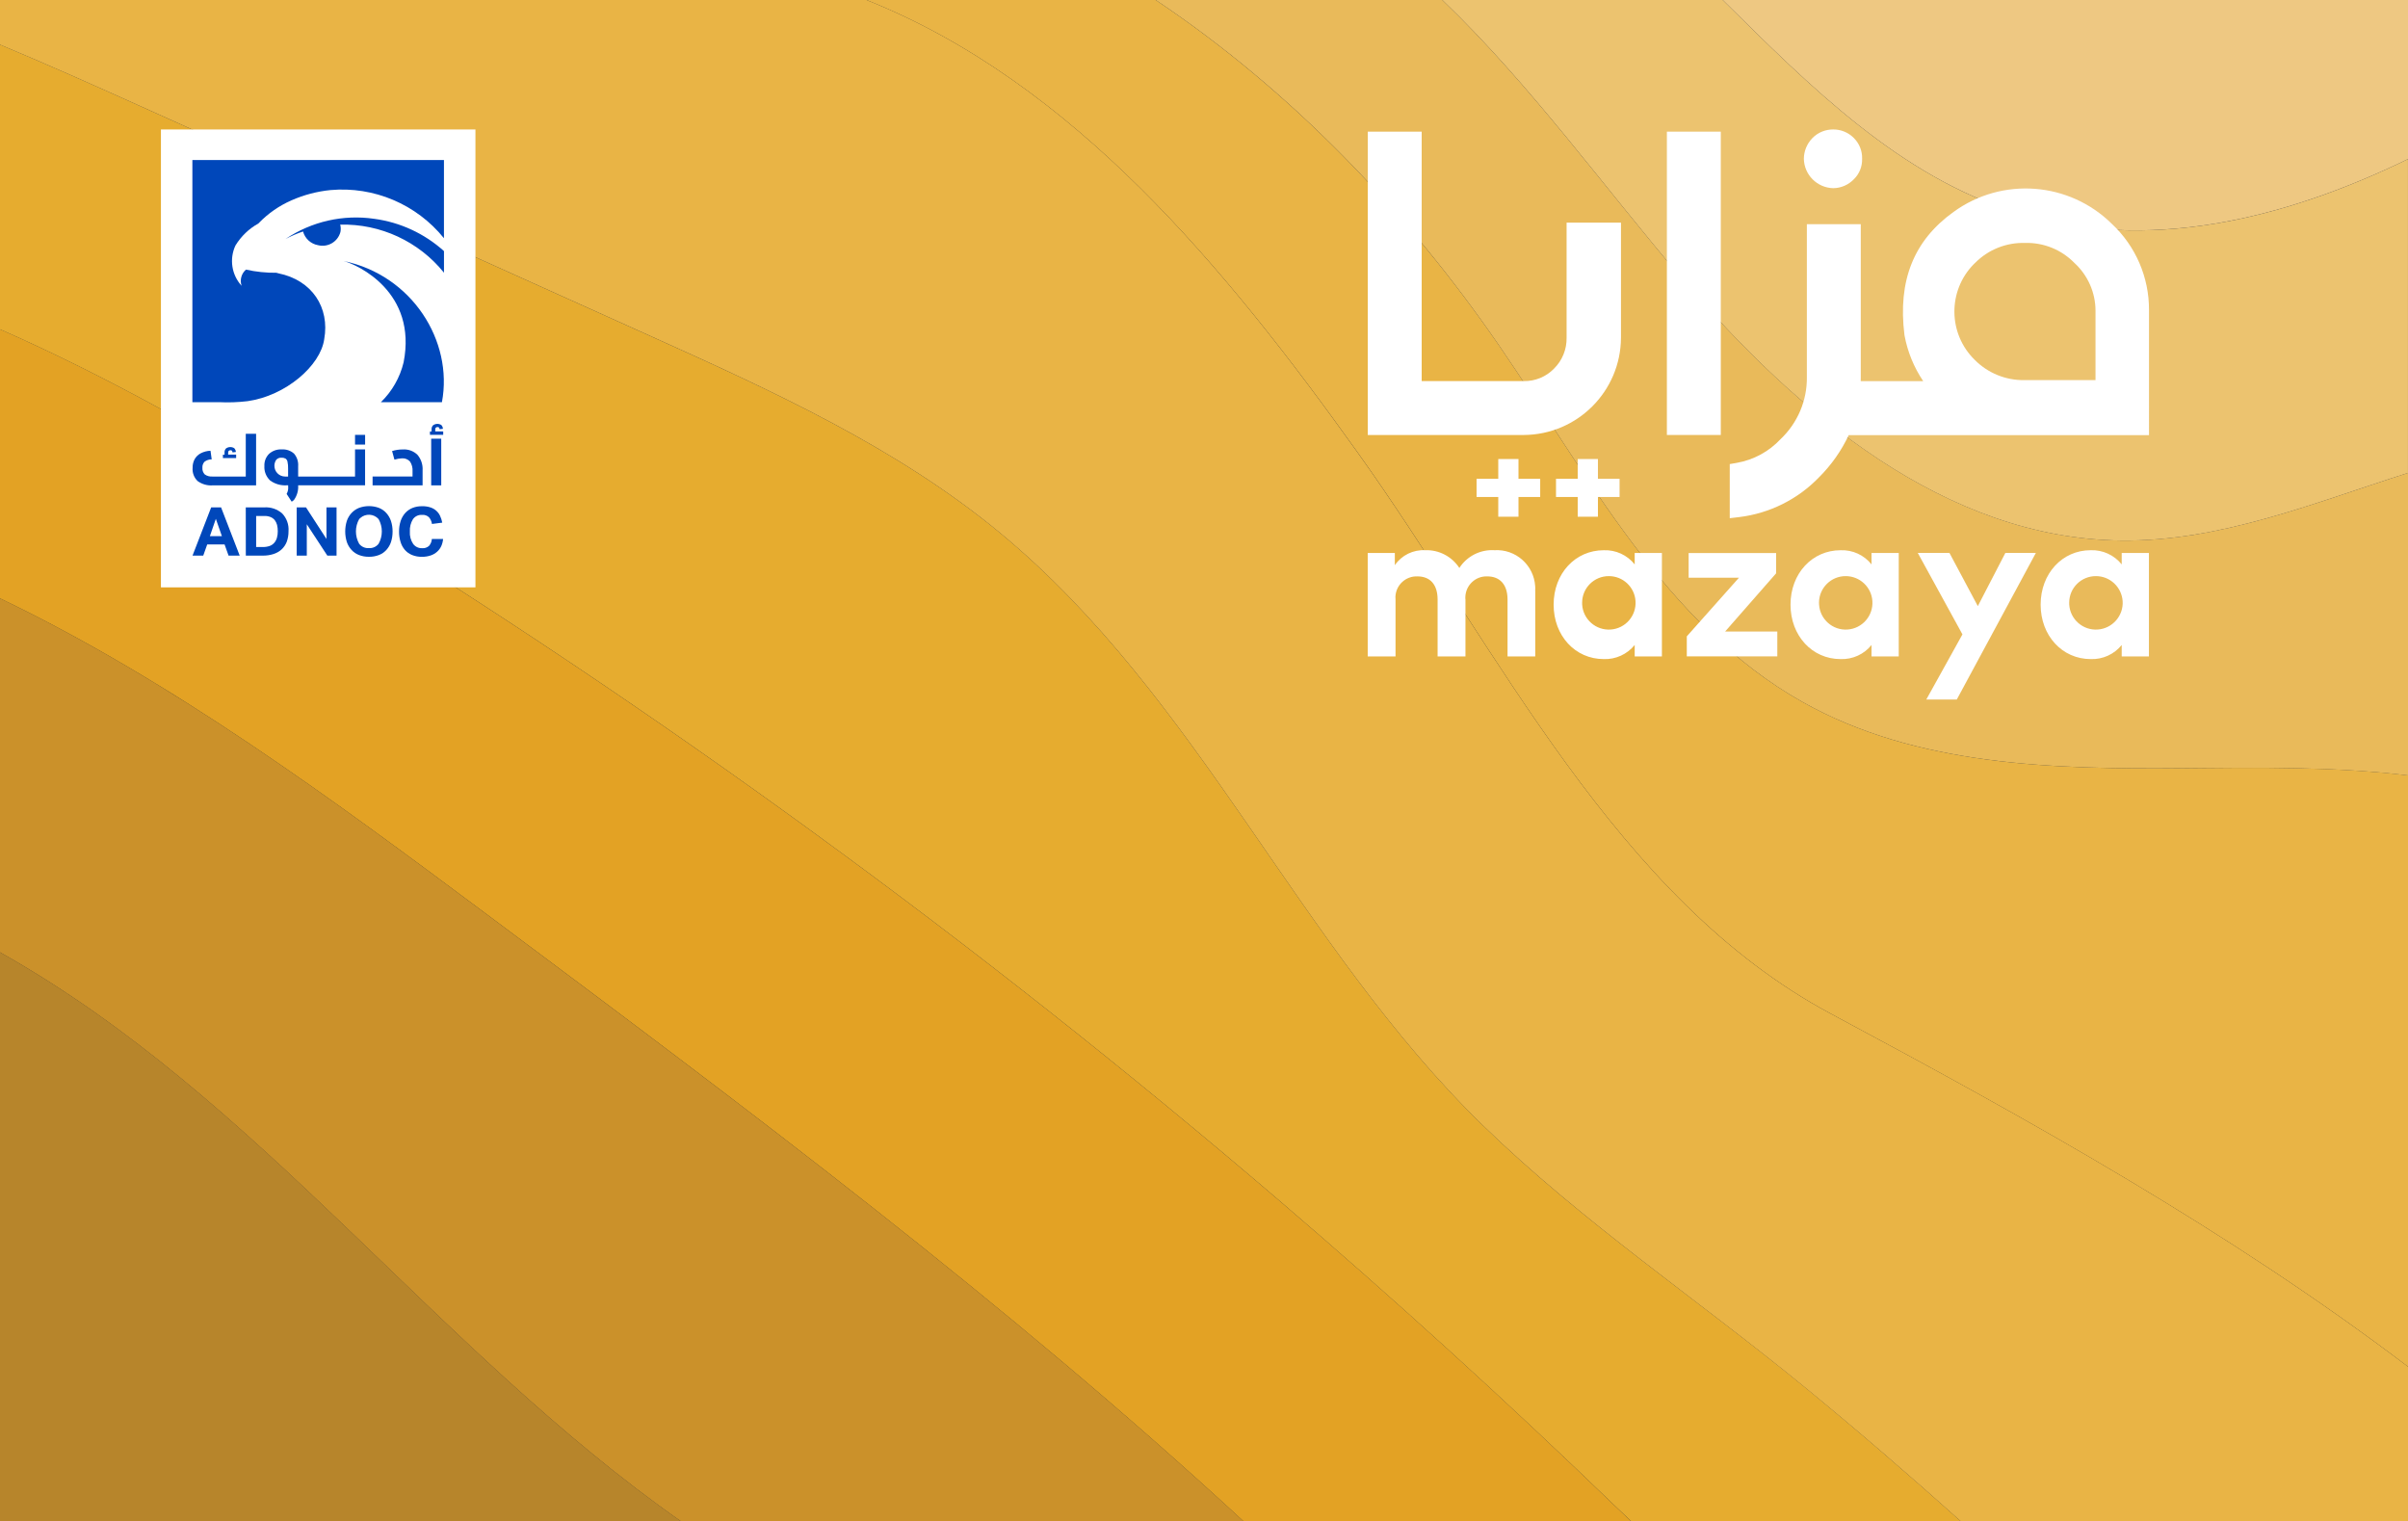 <?xml version="1.0" encoding="utf-8"?>
<!-- Generator: Adobe Illustrator 16.0.0, SVG Export Plug-In . SVG Version: 6.00 Build 0)  -->
<!DOCTYPE svg PUBLIC "-//W3C//DTD SVG 1.1//EN" "http://www.w3.org/Graphics/SVG/1.1/DTD/svg11.dtd">
<svg version="1.1" id="Layer_1" xmlns="http://www.w3.org/2000/svg" xmlns:xlink="http://www.w3.org/1999/xlink" x="0px" y="0px"
	 width="93px" height="58.75px" viewBox="0 0 93 58.75" enable-background="new 0 0 93 58.75" xml:space="preserve">
<rect x="0" y="0" width="93" height="58.75" fill="#333333" stroke="none"/>
<g>
	<g>
		<path fill="#B7852B" d="M0,36.777V58.75h26.299C16.798,52.088,10.021,42.404,0,36.777"/>
		<path fill="#CB912A" d="M0,23.108v13.669c10.021,5.63,16.799,15.312,26.299,21.974h21.729
			c-9.181-8.478-19.237-15.985-29.262-23.465C12.798,30.833,6.667,26.31,0,23.108"/>
		<path fill="#E3A224" d="M0,23.108c6.668,3.202,12.799,7.725,18.766,12.176c10.025,7.479,20.081,14.989,29.262,23.467h14.97
			c-0.23-0.219-0.459-0.437-0.685-0.649c-4.19-4.05-8.504-7.972-12.931-11.759c-11.6-9.928-23.978-18.945-36.989-26.935
			C8.416,16.964,4.286,14.599,0,12.716V23.108z"/>
		<path fill="#E6AC2F" d="M0,12.717c4.286,1.882,8.416,4.248,12.393,6.69c13.011,7.988,25.389,17.007,36.989,26.935
			c4.427,3.789,8.738,7.709,12.931,11.758c0.226,0.215,0.453,0.433,0.687,0.65h12.729c-1.959-1.758-3.951-3.477-5.985-5.146
			c-4.168-3.416-8.63-6.401-12.482-10.151c-7.096-6.902-10.957-16.53-18.654-22.886c-4-3.303-8.793-5.474-13.522-7.605
			C18.521,10.003,11.96,7.046,5.398,4.089C3.611,3.283,1.813,2.482,0,1.723V12.717z"/>
		<path fill="#E9B445" d="M0,1.724c1.814,0.758,3.612,1.561,5.399,2.365c6.562,2.956,13.122,5.913,19.683,8.87
			c4.731,2.133,9.524,4.303,13.524,7.607c7.697,6.353,11.558,15.982,18.653,22.885c3.854,3.75,8.314,6.736,12.482,10.154
			c2.035,1.668,4.027,3.387,5.986,5.145H93v-5.971c-6.928-5.258-14.604-9.52-22.289-13.629
			c-8.297-4.438-12.819-14.041-18.291-21.692C47.357,10.375,41.462,3.189,33.468,0H0V1.724z"/>
		<path fill="#E9B445" d="M93,29.943c-2.842-0.341-5.771-0.304-8.641-0.277c-5.051,0.047-10.35-0.082-14.75-2.56
			c-5.309-2.986-8.268-8.75-11.715-13.766C54.335,8.165,49.839,3.484,44.634,0H33.466c7.996,3.188,13.891,10.375,18.956,17.457
			c5.47,7.651,9.992,17.254,18.289,21.693C78.395,43.262,86.072,47.521,93,52.779V29.943z"/>
		<path fill="#E9BA5A" d="M93,18.263c-3.66,1.168-7.256,2.65-11.069,2.611c-6.785-0.07-12.546-4.925-16.945-10.085
			C61.916,7.188,59.094,3.25,55.703,0H44.634c5.208,3.484,9.702,8.164,13.26,13.341c3.447,5.015,6.406,10.779,11.715,13.766
			c4.4,2.477,9.699,2.605,14.75,2.56c2.869-0.026,5.799-0.063,8.641,0.278V18.263z"/>
		<path fill="#ECC36F" d="M93,6.144c-4.824,2.343-10.117,3.633-15.131,2.067C73.361,6.803,69.936,3.365,66.533,0h-10.83
			c3.392,3.25,6.213,7.188,9.283,10.79c4.398,5.161,10.158,10.015,16.943,10.085c3.814,0.04,7.41-1.443,11.07-2.611V6.144L93,6.144z
			"/>
		<path fill="#EEC882" d="M93,0H66.533c3.402,3.364,6.828,6.803,11.338,8.211C82.882,9.776,88.175,8.486,93,6.144V0z"/>
	</g>
	<g>
		<g id="Group_2143" transform="translate(-3877.944 -786.625)">
			<rect id="Rectangle_2089" x="3884.159" y="791.625" fill="#FFFFFF" width="12.147" height="17.683"/>
			<path id="Path_1154" fill="#0047BA" d="M3893.532,800.618c-0.141,0.586-0.445,1.119-0.877,1.538h2.357
				c0.446-2.37-1.163-4.904-3.796-5.451C3891.755,796.848,3894.064,797.901,3893.532,800.618"/>
			<path id="Path_1155" fill="#0047BA" d="M3885.374,792.804v9.352h1.026c0.37,0.018,0.741,0.005,1.108-0.039
				c1.47-0.208,2.815-1.369,2.958-2.395c0.218-1.213-0.464-2.278-1.771-2.542c-0.026-0.005-0.051-0.012-0.076-0.021
				c-0.395,0.004-0.79-0.036-1.176-0.122c-0.178,0.155-0.244,0.401-0.168,0.625c-0.386-0.422-0.48-1.036-0.238-1.555
				c0.216-0.355,0.521-0.649,0.885-0.85c0.006-0.006,0.012-0.012,0.017-0.018c0.359-0.372,0.788-0.669,1.261-0.877
				c0.478-0.211,0.988-0.345,1.508-0.397c1.679-0.15,3.323,0.548,4.382,1.86v-3.021H3885.374z"/>
			<path id="Path_1156" fill="#0047BA" d="M3892.397,795.075c1.003,0.134,1.942,0.569,2.694,1.247v0.834
				c-0.974-1.209-2.456-1.896-4.008-1.856c0.025,0.094,0.028,0.192,0.008,0.288c-0.102,0.375-0.485,0.6-0.863,0.506
				c-0.279-0.049-0.506-0.256-0.58-0.53c-0.233,0.079-0.46,0.176-0.677,0.291C3889.977,795.177,3891.198,794.9,3892.397,795.075"/>
			<path id="Path_1157" fill="#0047BA" d="M3886.1,806.219h0.382l0.719,1.862h-0.43l-0.153-0.43h-0.671l-0.153,0.43h-0.414
				L3886.1,806.219z M3886.514,807.33l-0.234-0.668l-0.23,0.668H3886.514z"/>
			<path id="Path_1158" fill="#0047BA" d="M3887.436,806.219h0.717c0.251-0.016,0.498,0.068,0.687,0.232
				c0.176,0.184,0.266,0.434,0.247,0.688c0.002,0.139-0.021,0.277-0.068,0.408c-0.043,0.112-0.111,0.212-0.198,0.294
				c-0.09,0.083-0.198,0.143-0.314,0.18c-0.136,0.043-0.277,0.063-0.419,0.061h-0.65L3887.436,806.219L3887.436,806.219z
				 M3888.093,807.75c0.091,0.002,0.182-0.012,0.268-0.042c0.069-0.025,0.13-0.068,0.178-0.124c0.047-0.056,0.082-0.122,0.101-0.192
				c0.022-0.081,0.033-0.164,0.032-0.249c0.001-0.083-0.008-0.166-0.027-0.246c-0.018-0.068-0.049-0.132-0.091-0.188
				c-0.043-0.05-0.098-0.091-0.159-0.116c-0.077-0.031-0.159-0.045-0.241-0.042h-0.317v1.199H3888.093z"/>
			<path id="Path_1159" fill="#0047BA" d="M3889.402,806.219h0.36l0.791,1.22v-1.22h0.389v1.863h-0.356l-0.793-1.211v1.211h-0.39
				V806.219z"/>
			<path id="Path_1160" fill="#0047BA" d="M3892.193,808.127c-0.132,0.002-0.262-0.021-0.384-0.068
				c-0.111-0.042-0.208-0.109-0.288-0.196c-0.081-0.089-0.144-0.193-0.182-0.307c-0.083-0.265-0.083-0.548,0-0.814
				c0.039-0.114,0.101-0.219,0.183-0.307c0.081-0.086,0.179-0.153,0.289-0.197c0.248-0.09,0.519-0.09,0.766,0
				c0.109,0.043,0.207,0.11,0.285,0.197c0.081,0.089,0.143,0.193,0.181,0.307c0.043,0.132,0.064,0.269,0.063,0.407
				c0.001,0.139-0.019,0.276-0.061,0.407c-0.037,0.114-0.099,0.218-0.179,0.307c-0.079,0.086-0.177,0.154-0.286,0.196
				C3892.457,808.106,3892.325,808.129,3892.193,808.127 M3892.19,807.792c0.145,0.011,0.286-0.052,0.376-0.167
				c0.166-0.296,0.166-0.656,0-0.953c-0.184-0.208-0.501-0.226-0.709-0.041c-0.015,0.013-0.029,0.027-0.042,0.041
				c-0.166,0.297-0.166,0.657,0,0.953c0.09,0.115,0.231,0.178,0.376,0.167"/>
			<path id="Path_1161" fill="#0047BA" d="M3895.057,807.437c-0.008,0.095-0.031,0.188-0.07,0.276
				c-0.038,0.082-0.091,0.157-0.159,0.217c-0.072,0.065-0.157,0.115-0.248,0.145c-0.109,0.037-0.225,0.055-0.34,0.053
				c-0.131,0.003-0.262-0.021-0.383-0.07c-0.106-0.043-0.201-0.111-0.277-0.197c-0.077-0.091-0.134-0.196-0.167-0.31
				c-0.04-0.129-0.059-0.264-0.057-0.4c-0.001-0.138,0.019-0.275,0.062-0.407c0.037-0.113,0.097-0.218,0.176-0.307
				c0.078-0.085,0.173-0.152,0.28-0.196c0.118-0.046,0.244-0.069,0.371-0.066c0.108-0.003,0.215,0.011,0.318,0.044
				c0.084,0.026,0.162,0.07,0.228,0.128c0.063,0.056,0.114,0.124,0.149,0.2c0.04,0.084,0.068,0.173,0.084,0.262l-0.397,0.051
				c-0.013-0.095-0.053-0.185-0.114-0.258c-0.072-0.068-0.169-0.102-0.268-0.093c-0.139-0.009-0.272,0.054-0.353,0.167
				c-0.087,0.143-0.128,0.308-0.118,0.476c-0.012,0.169,0.033,0.337,0.126,0.478c0.08,0.108,0.208,0.17,0.343,0.166
				c0.1,0.009,0.199-0.024,0.273-0.091c0.063-0.075,0.101-0.167,0.107-0.265h0.431L3895.057,807.437z"/>
			<path id="Path_1162" fill="#0047BA" d="M3887.436,805.028v-1.651h0.399v1.992h-1.669c-0.211,0.017-0.421-0.043-0.591-0.167
				c-0.137-0.133-0.208-0.32-0.192-0.51c-0.003-0.117,0.024-0.232,0.079-0.335c0.056-0.098,0.138-0.177,0.237-0.228
				c0.117-0.059,0.245-0.093,0.375-0.096l0.046,0.332c-0.099-0.001-0.196,0.031-0.276,0.09c-0.06,0.063-0.09,0.149-0.083,0.236
				c-0.008,0.094,0.025,0.188,0.092,0.257c0.087,0.06,0.191,0.088,0.296,0.08H3887.436z M3887.064,804.183v0.131h-0.511v-0.131
				h0.063v-0.083c-0.004-0.058,0.017-0.114,0.056-0.156c0.094-0.068,0.22-0.072,0.318-0.011c0.039,0.04,0.061,0.092,0.063,0.147
				l-0.129,0.016c-0.001-0.024-0.009-0.046-0.021-0.065c-0.017-0.014-0.038-0.02-0.059-0.018c-0.06,0-0.088,0.032-0.088,0.096v0.073
				H3887.064z"/>
			<path id="Path_1163" fill="#0047BA" d="M3891.656,803.982v1.046h-2.197v-0.396c0.014-0.177-0.043-0.353-0.158-0.488
				c-0.132-0.119-0.307-0.176-0.482-0.163c-0.178-0.01-0.354,0.053-0.486,0.174c-0.123,0.124-0.187,0.293-0.178,0.468
				c-0.013,0.209,0.069,0.415,0.223,0.559c0.186,0.135,0.414,0.2,0.643,0.185h0.052v0.045c0.011,0.1-0.01,0.201-0.059,0.288
				l0.195,0.299c0.034-0.019,0.064-0.042,0.09-0.069c0.117-0.163,0.174-0.362,0.16-0.563h2.585v-1.386H3891.656L3891.656,803.982z
				 M3889.071,805.028h-0.121c-0.23-0.003-0.412-0.193-0.408-0.422c0.001-0.079,0.025-0.155,0.069-0.222
				c0.05-0.058,0.125-0.088,0.201-0.083c0.053-0.004,0.106,0.007,0.154,0.031c0.041,0.026,0.069,0.068,0.08,0.115
				c0.02,0.092,0.028,0.187,0.025,0.279L3889.071,805.028L3889.071,805.028z"/>
			<rect id="Rectangle_2090" x="3891.656" y="803.419" fill="#0047BA" width="0.389" height="0.375"/>
			<path id="Path_1164" fill="#0047BA" d="M3893.877,805.028v-0.201c0.01-0.134-0.025-0.268-0.099-0.379
				c-0.079-0.086-0.192-0.131-0.307-0.123c-0.1,0.004-0.198,0.02-0.293,0.051l-0.091-0.332c0.135-0.042,0.275-0.063,0.416-0.062
				c0.21-0.014,0.415,0.062,0.565,0.208c0.141,0.167,0.211,0.383,0.197,0.6v0.579h-1.931v-0.342H3893.877L3893.877,805.028z"/>
			<path id="Path_1165" fill="#0047BA" d="M3895.061,803.287v0.131h-0.512v-0.131h0.063v-0.083
				c-0.003-0.058,0.018-0.115,0.058-0.155c0.093-0.068,0.219-0.072,0.317-0.011c0.038,0.04,0.061,0.091,0.063,0.147l-0.128,0.015
				c-0.001-0.022-0.009-0.046-0.022-0.064c-0.016-0.013-0.037-0.021-0.058-0.019c-0.061,0-0.089,0.033-0.089,0.097v0.072
				L3895.061,803.287z"/>
			<rect id="Rectangle_2091" x="3894.597" y="803.567" fill="#0047BA" width="0.388" height="1.802"/>
			<path id="Path_1168" fill="#FFFFFF" d="M3937.237,809.431v2.544h-1.07v-2.197c0-0.578-0.295-0.894-0.781-0.894
				c-0.451-0.018-0.83,0.336-0.848,0.787c-0.004,0.039,0,0.077,0.004,0.115v2.189h-1.076v-2.197c0-0.578-0.287-0.894-0.779-0.894
				c-0.453-0.018-0.832,0.336-0.85,0.787c-0.002,0.039,0,0.077,0.004,0.115v2.189h-1.074v-3.995h1.047v0.471
				c0.264-0.385,0.709-0.603,1.174-0.578c0.527-0.019,1.027,0.241,1.318,0.685c0.295-0.457,0.814-0.718,1.355-0.685
				c0.82-0.05,1.523,0.573,1.574,1.393c0.004,0.055,0.004,0.11,0,0.166"/>
			<path id="Path_1169" fill="#FFFFFF" d="M3939.049,809.975c0.037,0.569,0.529,1,1.1,0.962c0.568-0.038,0.998-0.529,0.961-1.099
				c-0.035-0.542-0.484-0.964-1.029-0.964c-0.568-0.002-1.031,0.455-1.033,1.023
				C3939.045,809.923,3939.047,809.948,3939.049,809.975 M3942.129,811.975h-1.051v-0.441c-0.291,0.358-0.734,0.561-1.195,0.544
				c-1.104,0-1.936-0.903-1.936-2.103s0.832-2.101,1.936-2.101c0.463-0.018,0.906,0.185,1.195,0.547v-0.441h1.051V811.975z"/>
			<path id="Path_1170" fill="#FFFFFF" d="M3946.539,808.767l-1.969,2.247h2.016v0.96h-3.496v-0.774l2.014-2.264h-1.943v-0.954
				h3.379V808.767z"/>
			<path id="Path_1171" fill="#FFFFFF" d="M3948.199,809.975c0.037,0.569,0.529,1,1.096,0.962c0.57-0.038,1-0.529,0.963-1.099
				c-0.035-0.542-0.486-0.964-1.031-0.964c-0.564-0.002-1.027,0.455-1.031,1.023
				C3948.196,809.923,3948.198,809.948,3948.199,809.975 M3951.276,811.975h-1.051v-0.441c-0.289,0.358-0.73,0.561-1.195,0.544
				c-1.1,0-1.934-0.903-1.934-2.103s0.834-2.101,1.934-2.101c0.465-0.018,0.906,0.185,1.195,0.547v-0.441h1.051V811.975z"/>
			<path id="Path_1172" fill="#FFFFFF" d="M3953.518,813.639h-1.178l1.396-2.515l-1.725-3.146h1.223l1.096,2.054l1.064-2.054h1.178
				L3953.518,813.639z"/>
			<path id="Path_1173" fill="#FFFFFF" d="M3957.86,809.975c0.037,0.569,0.529,1,1.098,0.962c0.568-0.038,1.002-0.529,0.965-1.099
				c-0.039-0.542-0.488-0.964-1.031-0.964c-0.568-0.002-1.031,0.455-1.033,1.023C3957.858,809.923,3957.858,809.948,3957.86,809.975
				 M3960.938,811.975h-1.051v-0.441c-0.291,0.36-0.734,0.561-1.197,0.544c-1.1,0-1.934-0.903-1.934-2.103s0.834-2.102,1.934-2.102
				c0.463-0.016,0.906,0.186,1.197,0.548v-0.441h1.051V811.975z"/>
			<path id="Path_1174" fill="#FFFFFF" d="M3938.448,799.667c0.008,0.446-0.166,0.877-0.482,1.19
				c-0.307,0.318-0.732,0.494-1.174,0.485h-3.941v-9.632h-2.082v11.714h6.023c2.07-0.011,3.746-1.687,3.756-3.757v-4.444h-2.1
				V799.667L3938.448,799.667z"/>
			<rect id="Rectangle_2092" x="3942.321" y="791.709" fill="#FFFFFF" width="2.082" height="11.714"/>
			<path id="Path_1175" fill="#FFFFFF" d="M3935.809,804.352v0.762h-0.838v0.704h0.838v0.762h0.781v-0.762h0.838v-0.704h-0.838
				v-0.762H3935.809z"/>
			<path id="Path_1176" fill="#FFFFFF" d="M3938.877,804.352v0.762h-0.838v0.704h0.838v0.762h0.781v-0.762h0.836v-0.704h-0.836
				v-0.762H3938.877z"/>
			<path id="Path_1177" fill="#FFFFFF" d="M3948.744,793.892c0.301-0.002,0.59-0.127,0.801-0.347
				c0.211-0.206,0.324-0.491,0.316-0.786c0.01-0.299-0.104-0.589-0.316-0.801c-0.211-0.216-0.5-0.336-0.801-0.333
				c-0.303-0.002-0.592,0.117-0.803,0.333l-0.008,0.009c-0.205,0.214-0.32,0.497-0.322,0.792
				C3947.625,793.379,3948.125,793.877,3948.744,793.892"/>
			<path id="Path_1178" fill="#FFFFFF" d="M3958.875,798.617v2.688h-2.744c-0.721,0.011-1.414-0.271-1.922-0.784
				c-1.029-1.007-1.047-2.659-0.041-3.689c0.02-0.021,0.039-0.041,0.063-0.06c0.506-0.509,1.201-0.786,1.92-0.765
				c0.715-0.021,1.406,0.258,1.906,0.769C3958.574,797.248,3958.873,797.917,3958.875,798.617 M3959.508,795.272
				c-1.65-1.631-4.24-1.828-6.117-0.462c-1.539,1.105-2.156,2.659-1.895,4.749l0.004,0.025c0.117,0.63,0.363,1.229,0.721,1.761
				h-2.414c0.002-0.05,0.002-0.103,0.002-0.158v-5.905h-2.082v5.905c0.012,0.905-0.357,1.773-1.014,2.395
				c-0.449,0.482-1.045,0.804-1.693,0.918l-0.271,0.047v2.09l0.367-0.043c1.174-0.144,2.262-0.687,3.082-1.538
				c0.473-0.47,0.861-1.021,1.145-1.626h11.598V798.6C3960.948,797.339,3960.428,796.132,3959.508,795.272"/>
		</g>
	</g>
</g>
</svg>
